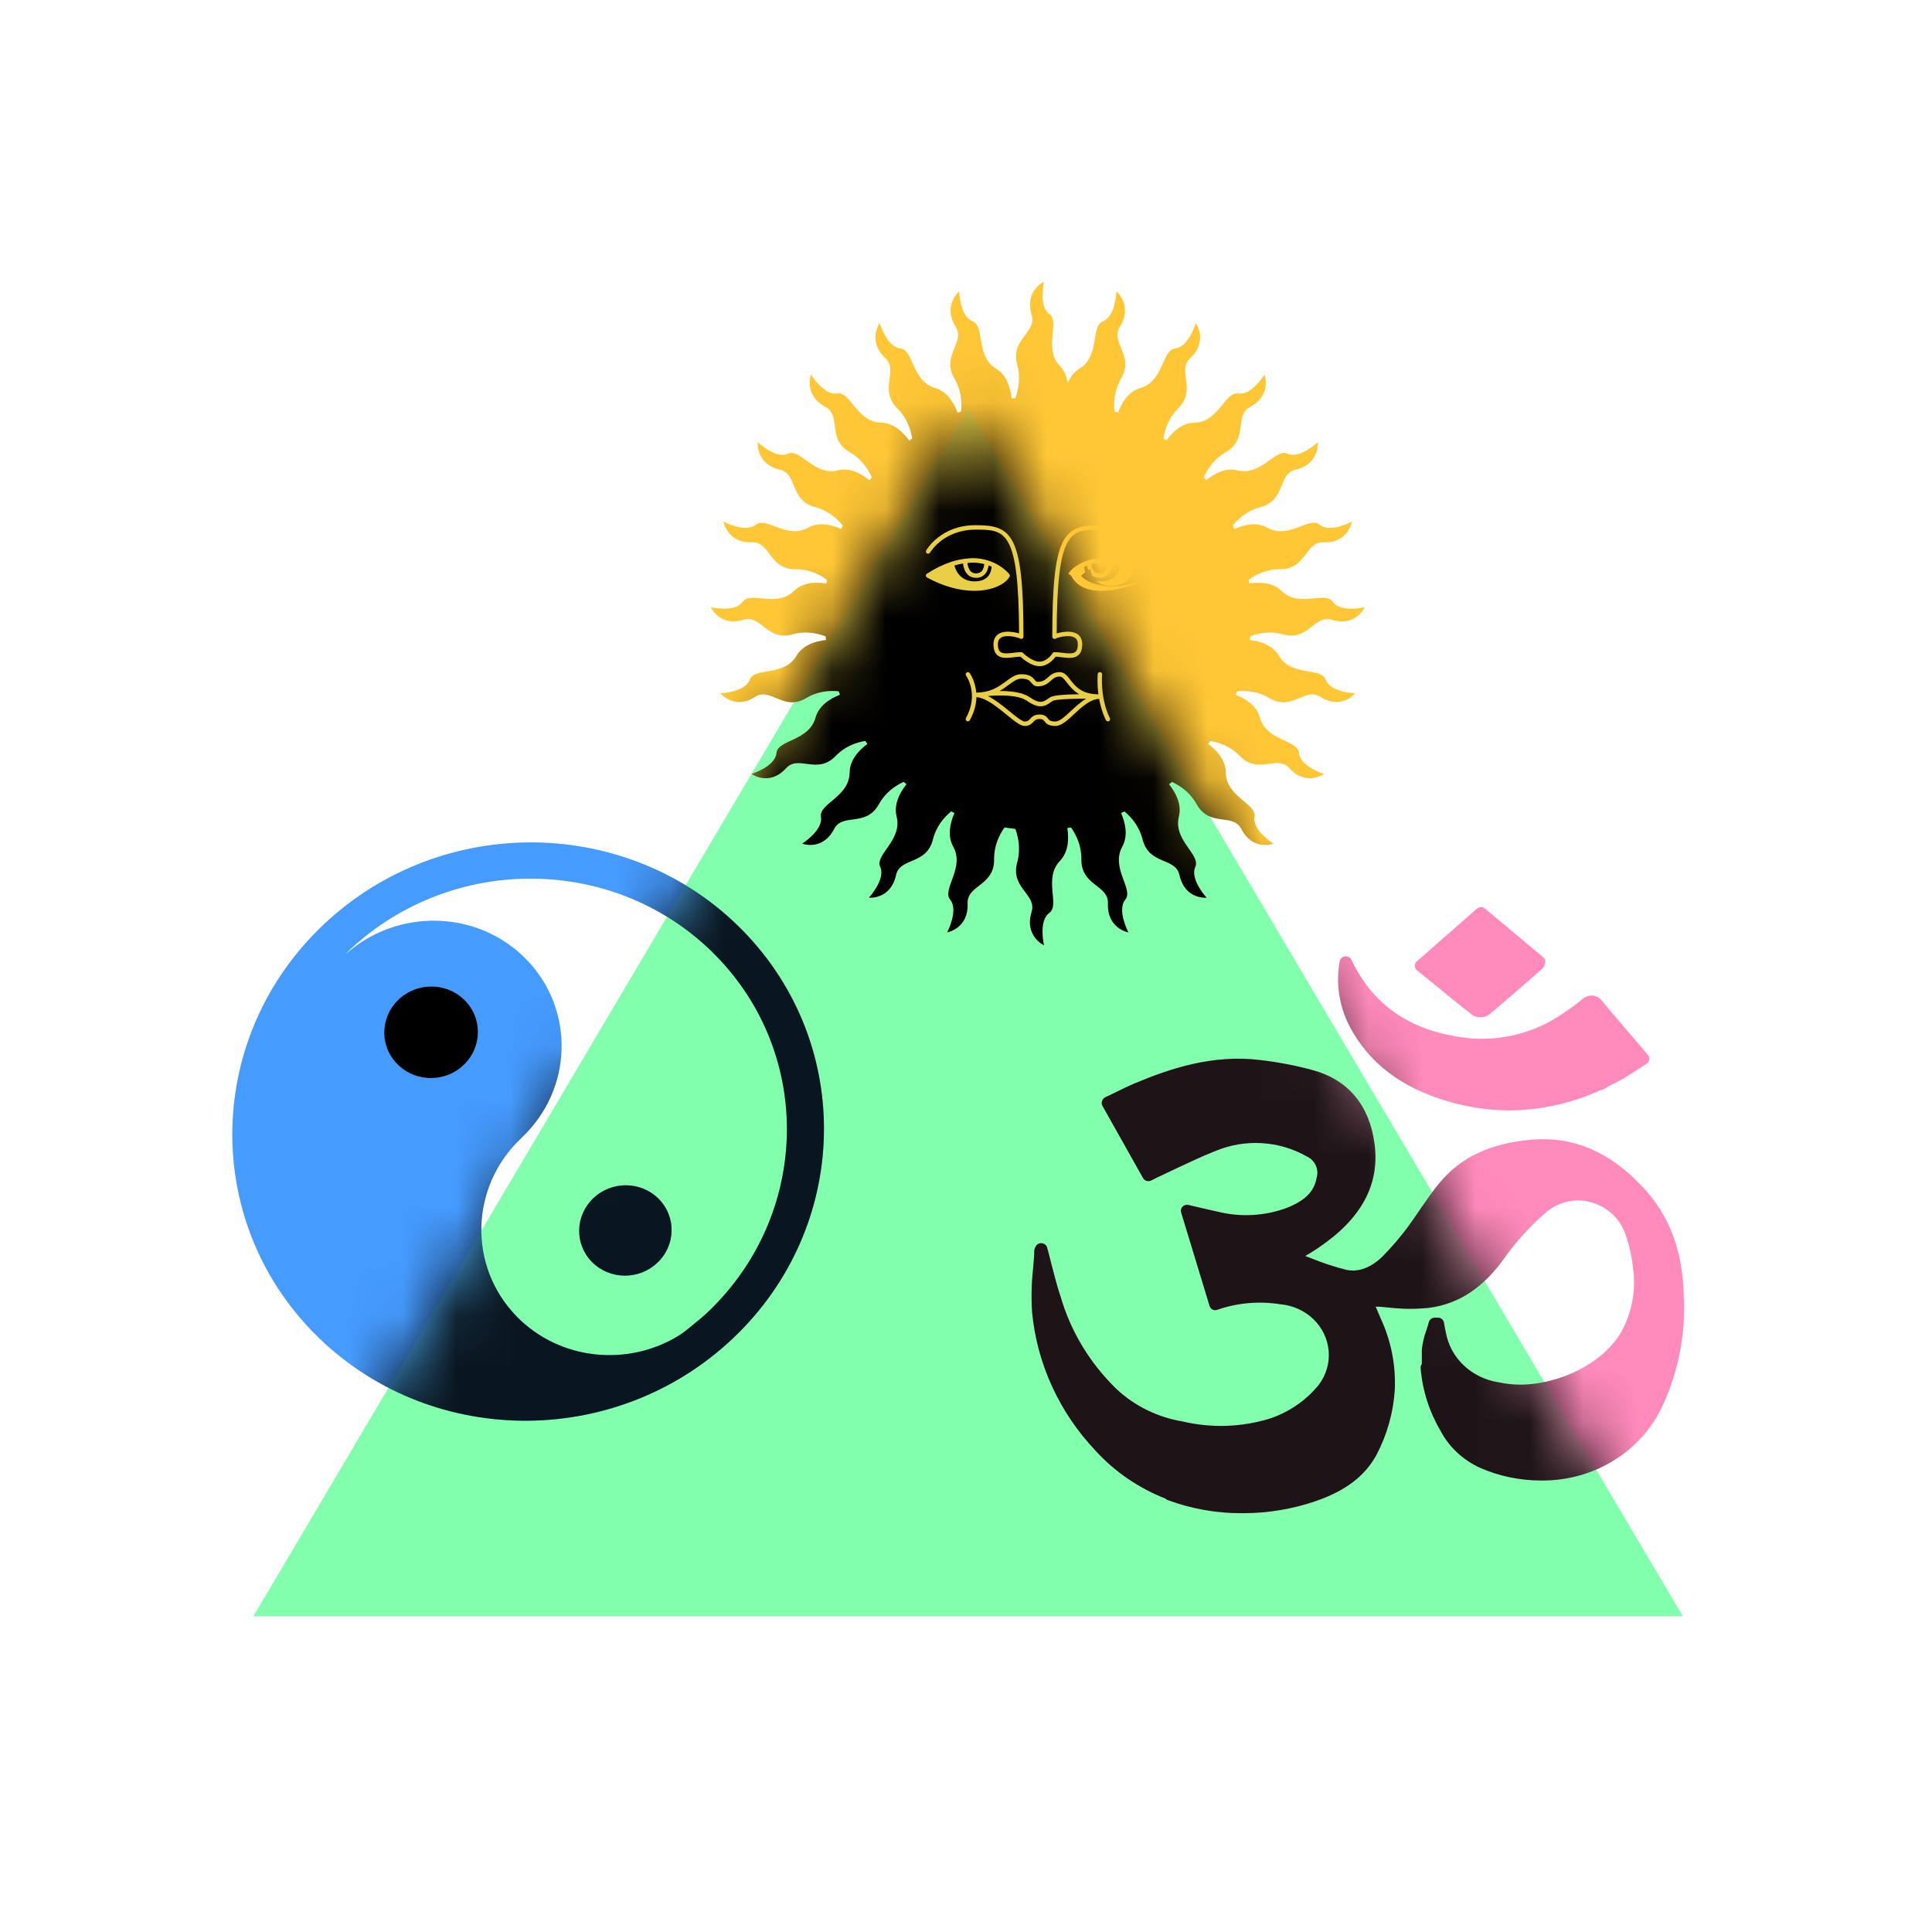 <svg width="36" height="36" viewBox="0 0 36 36" fill="none" xmlns="http://www.w3.org/2000/svg">
<g clip-path="url(#clip0_55_321)">
<path d="M18.04 7.593L31.357 30.116H4.723L18.04 7.593Z" fill="#68FF9B" fill-opacity="0.8"/>
<path fill-rule="evenodd" clip-rule="evenodd" d="M23.906 11.82C24.165 11.894 24.315 11.777 24.45 11.671C24.564 11.582 24.668 11.501 24.818 11.549C25.262 11.688 25.429 11.315 25.429 11.315C25.429 11.315 24.98 11.421 24.835 11.214C24.771 11.122 24.64 11.134 24.486 11.149C24.291 11.168 24.06 11.19 23.88 11.012C23.716 10.85 23.476 10.842 23.278 10.872L23.275 10.849C23.273 10.834 23.271 10.818 23.269 10.802C23.407 10.701 23.604 10.604 23.849 10.607C24.118 10.61 24.233 10.458 24.337 10.32C24.425 10.204 24.504 10.099 24.661 10.105C25.126 10.124 25.192 9.719 25.192 9.719C25.192 9.719 24.785 9.939 24.592 9.777C24.507 9.705 24.384 9.752 24.238 9.807C24.055 9.876 23.838 9.958 23.618 9.834C23.419 9.72 23.185 9.775 23.002 9.856C22.996 9.841 22.989 9.827 22.983 9.812L22.973 9.791C23.081 9.658 23.247 9.512 23.485 9.45C23.745 9.383 23.817 9.205 23.883 9.045C23.938 8.91 23.988 8.787 24.141 8.752C24.594 8.648 24.555 8.239 24.555 8.239C24.555 8.239 24.218 8.559 23.991 8.453C23.89 8.406 23.783 8.484 23.657 8.575C23.498 8.69 23.308 8.826 23.064 8.764C22.842 8.707 22.629 8.822 22.473 8.948C22.459 8.93 22.445 8.911 22.43 8.893C22.501 8.735 22.624 8.55 22.838 8.428C23.072 8.295 23.097 8.104 23.119 7.932C23.138 7.788 23.155 7.656 23.294 7.582C23.705 7.362 23.563 6.978 23.563 6.978C23.563 6.978 23.32 7.375 23.073 7.333C22.964 7.314 22.88 7.417 22.781 7.538C22.657 7.691 22.509 7.872 22.257 7.876C22.028 7.879 21.852 8.045 21.734 8.209C21.721 8.199 21.708 8.19 21.696 8.181L21.678 8.168C21.705 7.997 21.777 7.786 21.953 7.611C22.145 7.421 22.12 7.231 22.098 7.058C22.079 6.914 22.062 6.782 22.177 6.674C22.519 6.353 22.283 6.02 22.283 6.02C22.283 6.02 22.149 6.468 21.9 6.491C21.79 6.502 21.735 6.623 21.671 6.766C21.59 6.946 21.493 7.161 21.251 7.23C21.03 7.293 20.902 7.501 20.83 7.69C20.809 7.681 20.787 7.672 20.765 7.664C20.749 7.492 20.764 7.269 20.89 7.054C21.026 6.82 20.954 6.643 20.889 6.482C20.834 6.347 20.783 6.225 20.867 6.09C21.115 5.691 20.803 5.43 20.803 5.43C20.803 5.43 20.787 5.898 20.553 5.986C20.449 6.025 20.427 6.157 20.401 6.312C20.369 6.507 20.33 6.74 20.114 6.871C20.009 6.934 19.94 7.031 19.895 7.137C19.878 7.022 19.837 6.911 19.751 6.822C19.575 6.639 19.597 6.404 19.616 6.207C19.631 6.051 19.643 5.917 19.553 5.852C19.348 5.706 19.453 5.25 19.453 5.25C19.453 5.25 19.085 5.419 19.223 5.87C19.269 6.022 19.189 6.127 19.102 6.243C18.998 6.381 18.882 6.533 18.955 6.796C19.022 7.037 18.979 7.256 18.919 7.418C18.906 7.42 18.893 7.422 18.88 7.423C18.87 7.425 18.86 7.426 18.851 7.427C18.829 7.225 18.759 6.99 18.561 6.87C18.345 6.74 18.306 6.507 18.274 6.312C18.248 6.157 18.226 6.025 18.122 5.986C17.887 5.898 17.872 5.43 17.872 5.43C17.872 5.43 17.56 5.691 17.808 6.09C17.892 6.224 17.841 6.347 17.786 6.482C17.721 6.642 17.648 6.82 17.785 7.054C17.911 7.27 17.926 7.493 17.909 7.666C17.888 7.674 17.866 7.683 17.845 7.691C17.773 7.502 17.645 7.293 17.424 7.23C17.182 7.16 17.085 6.946 17.004 6.766C16.94 6.623 16.885 6.501 16.775 6.491C16.525 6.467 16.391 6.02 16.391 6.02C16.391 6.02 16.156 6.353 16.497 6.674C16.612 6.782 16.595 6.913 16.576 7.058C16.554 7.23 16.529 7.42 16.722 7.611C16.898 7.786 16.97 7.999 16.997 8.17L16.995 8.172C16.977 8.185 16.96 8.198 16.942 8.211C16.824 8.047 16.648 7.879 16.417 7.875C16.166 7.872 16.018 7.69 15.893 7.538C15.795 7.416 15.711 7.313 15.601 7.332C15.354 7.375 15.111 6.978 15.111 6.978C15.111 6.978 14.969 7.362 15.38 7.582C15.519 7.656 15.536 7.787 15.555 7.932C15.577 8.104 15.602 8.295 15.836 8.428C16.052 8.551 16.175 8.738 16.245 8.896C16.233 8.912 16.221 8.927 16.21 8.943L16.21 8.943L16.203 8.951C16.047 8.823 15.833 8.706 15.61 8.764C15.366 8.826 15.177 8.69 15.018 8.575C14.891 8.484 14.784 8.406 14.683 8.453C14.456 8.559 14.119 8.239 14.119 8.239C14.119 8.239 14.079 8.648 14.533 8.752C14.686 8.787 14.736 8.91 14.791 9.045C14.856 9.205 14.929 9.382 15.189 9.45C15.429 9.512 15.596 9.66 15.704 9.794L15.692 9.82C15.687 9.832 15.681 9.845 15.676 9.857C15.492 9.775 15.256 9.719 15.056 9.833C14.836 9.958 14.618 9.876 14.435 9.806C14.29 9.752 14.167 9.705 14.082 9.777C13.889 9.939 13.482 9.718 13.482 9.718C13.482 9.718 13.548 10.123 14.013 10.105C14.17 10.099 14.249 10.204 14.337 10.32C14.441 10.458 14.556 10.61 14.825 10.607C15.072 10.604 15.271 10.703 15.409 10.805C15.408 10.818 15.406 10.832 15.404 10.845L15.404 10.845L15.402 10.862L15.4 10.873C15.202 10.841 14.959 10.849 14.794 11.012C14.614 11.19 14.383 11.168 14.188 11.149C14.034 11.134 13.903 11.122 13.839 11.213C13.694 11.421 13.245 11.314 13.245 11.314C13.245 11.314 13.412 11.688 13.856 11.548C14.006 11.501 14.11 11.582 14.224 11.671C14.359 11.777 14.509 11.893 14.768 11.82C15.006 11.752 15.224 11.796 15.384 11.857C15.385 11.87 15.387 11.883 15.389 11.895L15.389 11.896L15.389 11.896C15.39 11.905 15.391 11.915 15.392 11.925C15.193 11.947 14.96 12.018 14.842 12.219C14.713 12.439 14.484 12.478 14.292 12.511H14.292C14.139 12.537 14.009 12.559 13.97 12.665C13.883 12.903 13.422 12.918 13.422 12.918C13.422 12.918 13.679 13.235 14.072 12.984C14.205 12.899 14.326 12.95 14.459 13.006C14.617 13.072 14.792 13.146 15.023 13.007C15.236 12.879 15.457 12.864 15.627 12.881C15.635 12.903 15.643 12.924 15.652 12.945C15.465 13.018 15.258 13.148 15.196 13.373C15.127 13.619 14.916 13.717 14.739 13.799C14.598 13.865 14.478 13.92 14.468 14.032C14.445 14.285 14.003 14.421 14.003 14.421C14.003 14.421 14.332 14.66 14.648 14.314C14.754 14.197 14.884 14.214 15.027 14.233C15.196 14.256 15.384 14.281 15.572 14.086C15.745 13.906 15.954 13.834 16.124 13.806L16.135 13.822C16.144 13.835 16.154 13.848 16.163 13.862C16.002 13.981 15.835 14.161 15.832 14.395C15.829 14.65 15.65 14.801 15.499 14.927C15.38 15.027 15.278 15.112 15.297 15.223C15.339 15.473 14.947 15.72 14.947 15.72C14.947 15.72 15.326 15.864 15.543 15.447C15.616 15.306 15.746 15.289 15.888 15.27C16.058 15.247 16.245 15.222 16.377 14.985C16.498 14.765 16.682 14.64 16.838 14.569C16.852 14.58 16.865 14.591 16.879 14.601L16.892 14.612C16.766 14.77 16.651 14.988 16.707 15.214C16.77 15.462 16.635 15.654 16.522 15.815C16.432 15.944 16.355 16.052 16.402 16.154C16.506 16.385 16.191 16.727 16.191 16.727C16.191 16.727 16.594 16.767 16.696 16.307C16.731 16.152 16.852 16.101 16.985 16.045C17.143 15.979 17.318 15.905 17.384 15.641C17.445 15.398 17.59 15.229 17.723 15.12L17.751 15.132C17.762 15.138 17.774 15.143 17.785 15.148C17.704 15.334 17.65 15.573 17.762 15.776C17.885 15.999 17.804 16.22 17.736 16.405C17.682 16.553 17.636 16.678 17.706 16.765C17.866 16.96 17.649 17.373 17.649 17.373C17.649 17.373 18.048 17.306 18.03 16.834C18.024 16.675 18.128 16.594 18.242 16.506C18.377 16.4 18.527 16.283 18.524 16.011C18.521 15.76 18.618 15.559 18.718 15.418C18.785 15.429 18.851 15.438 18.919 15.445C18.979 15.607 19.021 15.827 18.955 16.068C18.882 16.33 18.997 16.483 19.102 16.62C19.189 16.736 19.269 16.841 19.222 16.993C19.084 17.444 19.453 17.614 19.453 17.614C19.453 17.614 19.348 17.158 19.552 17.011C19.643 16.946 19.63 16.813 19.616 16.656C19.597 16.459 19.575 16.224 19.751 16.041C19.911 15.874 19.919 15.629 19.888 15.429L19.9 15.427L19.909 15.426C19.925 15.424 19.941 15.422 19.957 15.419C20.056 15.56 20.153 15.761 20.15 16.01C20.147 16.283 20.297 16.4 20.433 16.505C20.547 16.594 20.651 16.675 20.645 16.834C20.627 17.306 21.026 17.373 21.026 17.373C21.026 17.373 20.808 16.96 20.968 16.764C21.039 16.678 20.993 16.553 20.939 16.405C20.871 16.22 20.789 15.999 20.912 15.776C21.024 15.573 20.97 15.335 20.89 15.149C20.903 15.144 20.916 15.138 20.929 15.132L20.944 15.124L20.953 15.12C21.085 15.23 21.229 15.399 21.29 15.64C21.357 15.905 21.531 15.978 21.689 16.044C21.822 16.1 21.943 16.151 21.978 16.306C22.081 16.767 22.483 16.727 22.483 16.727C22.483 16.727 22.168 16.385 22.273 16.154C22.319 16.052 22.242 15.943 22.152 15.815L22.152 15.815C22.039 15.653 21.905 15.461 21.967 15.214C22.023 14.988 21.91 14.772 21.784 14.614L21.794 14.607L21.804 14.598L21.824 14.582L21.839 14.57C21.994 14.642 22.177 14.767 22.297 14.984C22.429 15.222 22.616 15.247 22.786 15.27C22.928 15.289 23.058 15.306 23.131 15.447C23.348 15.864 23.727 15.72 23.727 15.72C23.727 15.72 23.335 15.473 23.377 15.222C23.396 15.111 23.294 15.026 23.174 14.926C23.024 14.8 22.845 14.65 22.842 14.395C22.839 14.162 22.674 13.983 22.513 13.864C22.524 13.849 22.535 13.835 22.545 13.82L22.555 13.807C22.723 13.835 22.931 13.908 23.102 14.086C23.29 14.281 23.478 14.256 23.647 14.233C23.79 14.214 23.92 14.197 24.026 14.314C24.342 14.66 24.671 14.421 24.671 14.421C24.671 14.421 24.229 14.285 24.206 14.032C24.196 13.92 24.076 13.865 23.935 13.799C23.758 13.717 23.546 13.619 23.478 13.373C23.416 13.15 23.212 13.02 23.026 12.947C23.035 12.925 23.043 12.903 23.052 12.881C23.221 12.864 23.44 12.88 23.651 13.007C23.882 13.146 24.057 13.072 24.215 13.006C24.348 12.95 24.469 12.899 24.602 12.984C24.994 13.236 25.251 12.919 25.251 12.919C25.251 12.919 24.79 12.903 24.703 12.665C24.665 12.559 24.535 12.537 24.382 12.511C24.19 12.478 23.961 12.439 23.832 12.22C23.715 12.02 23.485 11.948 23.286 11.926L23.289 11.901C23.291 11.886 23.293 11.871 23.295 11.856C23.454 11.795 23.67 11.753 23.906 11.82Z" fill="#FFC736"/>
<path d="M13.643 24.952C15.847 22.88 15.933 19.468 13.833 17.332C11.734 15.197 8.245 15.146 6.04 17.218C3.835 19.291 3.75 22.702 5.849 24.838C7.949 26.973 11.438 27.024 13.643 24.952ZM7.436 18.638C7.781 18.314 8.325 18.322 8.654 18.656C8.982 18.99 8.969 19.522 8.624 19.846C8.28 20.17 7.734 20.162 7.406 19.829C7.078 19.495 7.092 18.961 7.436 18.638ZM9.717 21.202C10.681 20.295 10.718 18.803 9.8 17.869C8.895 16.948 7.402 16.918 6.437 17.784C6.464 17.756 6.487 17.728 6.515 17.702C8.442 15.89 11.501 15.936 13.335 17.802C15.168 19.667 15.095 22.657 13.168 24.469C13.084 24.547 12.994 24.62 12.905 24.692C12.83 24.753 12.758 24.816 12.678 24.867C12.668 24.874 12.659 24.88 12.65 24.886C11.7 25.471 10.435 25.351 9.633 24.536C8.715 23.602 8.753 22.108 9.717 21.203L9.717 21.202ZM12.247 23.532C12.592 23.208 12.605 22.675 12.277 22.342C11.949 22.008 11.404 21.999 11.059 22.324C10.715 22.647 10.701 23.18 11.029 23.514C11.357 23.848 11.903 23.856 12.247 23.532Z" fill="#469BFF"/>
<path d="M31.374 24.151C31.358 23.304 31.102 22.627 30.588 22.096C29.98 21.454 29.311 21.173 28.546 21.236C27.781 21.299 27.227 21.559 26.829 22.035C26.705 22.182 26.596 22.341 26.489 22.495C26.415 22.605 26.335 22.719 26.254 22.834L26.254 22.834C26.104 23.04 25.937 23.235 25.756 23.418C25.482 23.68 25.241 23.695 25.087 23.662C24.863 23.605 24.642 23.533 24.429 23.445L24.321 23.404C24.413 23.348 24.498 23.299 24.574 23.245C25.376 22.703 25.716 22.06 25.611 21.304C25.516 20.594 25.118 20.119 24.463 19.941C24.14 19.853 23.811 19.79 23.479 19.752C22.594 19.645 21.81 19.909 21.157 20.181C21.027 20.236 20.898 20.298 20.773 20.361L20.596 20.445C20.567 20.459 20.546 20.483 20.537 20.512C20.526 20.539 20.526 20.569 20.537 20.596L21.298 21.95C21.312 21.976 21.336 21.995 21.365 22.004C21.394 22.012 21.425 22.01 21.452 21.996L21.521 21.962C21.552 21.945 21.584 21.929 21.617 21.915L21.935 21.764C22.167 21.656 22.406 21.542 22.643 21.449C23.195 21.216 23.83 21.253 24.348 21.547C24.503 21.619 24.581 21.787 24.534 21.945C24.488 22.203 24.321 22.37 23.981 22.506C23.569 22.66 23.116 22.685 22.688 22.577C22.574 22.553 22.459 22.526 22.334 22.497L22.146 22.453C22.106 22.443 22.064 22.454 22.036 22.483C22.008 22.512 21.997 22.552 22.008 22.59L22.539 24.335C22.547 24.365 22.569 24.389 22.597 24.403C22.627 24.416 22.661 24.416 22.691 24.403C23.064 24.275 23.465 24.24 23.856 24.303C24.089 24.323 24.308 24.421 24.473 24.58C24.638 24.739 24.739 24.949 24.758 25.173C24.777 25.396 24.712 25.619 24.576 25.801C24.345 26.088 24.032 26.306 23.675 26.429C23.145 26.595 22.576 26.615 22.035 26.487C21.566 26.408 21.134 26.195 20.796 25.875C20.307 25.398 19.953 24.811 19.765 24.168C19.696 23.965 19.645 23.758 19.588 23.541C19.564 23.445 19.539 23.345 19.512 23.247C19.5 23.201 19.458 23.168 19.409 23.165C19.359 23.162 19.313 23.19 19.295 23.233C19.281 23.257 19.273 23.283 19.272 23.309C19.272 23.423 19.257 23.54 19.249 23.648C19.22 23.913 19.214 24.179 19.231 24.445C19.321 25.409 19.738 26.318 20.417 27.035C20.773 27.424 21.218 27.728 21.718 27.925C21.729 27.937 21.744 27.947 21.76 27.952C22.2 28.115 22.667 28.198 23.139 28.196H23.164C23.628 28.196 24.088 28.119 24.525 27.968C25.075 27.776 25.433 27.504 25.648 27.111C25.847 26.731 25.964 26.317 25.99 25.892C26.01 25.437 25.92 24.983 25.727 24.567C25.696 24.494 25.666 24.423 25.633 24.347C25.73 24.347 25.829 24.361 25.925 24.369C26.16 24.394 26.397 24.394 26.633 24.369C27.194 24.293 27.647 23.99 28.049 23.42L28.049 23.419C28.262 23.124 28.509 22.853 28.785 22.61C28.952 22.458 29.173 22.371 29.404 22.367C29.603 22.371 29.795 22.434 29.954 22.549C30.113 22.663 30.23 22.822 30.289 23.003C30.36 23.205 30.406 23.414 30.429 23.626C30.487 24.032 30.412 24.446 30.215 24.811C29.889 25.381 29.093 25.798 28.323 25.801C28.189 25.8 28.055 25.786 27.925 25.757C27.681 25.72 27.455 25.611 27.279 25.446C27.103 25.281 26.985 25.067 26.942 24.834C26.932 24.792 26.925 24.75 26.916 24.704L26.905 24.642C26.896 24.595 26.857 24.56 26.808 24.553H26.751C26.693 24.547 26.639 24.582 26.624 24.637C26.611 24.686 26.596 24.736 26.578 24.789C26.535 24.905 26.507 25.026 26.494 25.149V25.415C26.478 25.438 26.47 25.464 26.472 25.491C26.504 25.901 26.63 26.299 26.84 26.657C26.998 26.96 27.258 27.204 27.578 27.35C27.93 27.505 28.314 27.585 28.702 27.587H28.735C29.212 27.589 29.679 27.457 30.078 27.209C30.478 26.96 30.792 26.605 30.983 26.187C31.278 25.547 31.412 24.849 31.374 24.151Z" fill="#FF8ABB"/>
<path d="M26.98 20.522C27.348 20.631 27.73 20.688 28.116 20.691C28.71 20.687 29.297 20.557 29.833 20.31H29.854L29.905 20.286L29.974 20.241L30.013 20.22L30.07 20.193L30.098 20.178L30.179 20.136C30.298 20.072 30.408 20 30.523 19.924L30.684 19.819C30.71 19.802 30.728 19.775 30.733 19.745C30.739 19.715 30.73 19.683 30.709 19.66L30.015 18.846C29.962 18.78 29.907 18.716 29.852 18.651L29.852 18.651C29.812 18.594 29.747 18.557 29.675 18.55C29.602 18.548 29.531 18.575 29.479 18.624C29.36 18.722 29.234 18.814 29.104 18.897C28.616 19.232 28.021 19.392 27.422 19.35C26.335 19.247 25.601 18.766 25.181 17.883C25.16 17.839 25.111 17.814 25.061 17.82C25.011 17.826 24.971 17.864 24.964 17.912C24.89 18.319 24.952 18.738 25.141 19.11C25.495 19.797 26.112 20.271 26.98 20.522Z" fill="#FF8ABB"/>
<path d="M26.401 18.077L26.629 18.262C26.904 18.487 27.16 18.7 27.434 18.912C27.478 18.942 27.531 18.956 27.585 18.954C27.643 18.956 27.7 18.94 27.746 18.907C28.035 18.665 28.321 18.414 28.599 18.172L28.734 18.055C28.756 18.035 28.772 18.01 28.781 17.983V17.967C28.805 17.923 28.794 17.869 28.755 17.837L27.673 16.931C27.63 16.894 27.564 16.894 27.521 16.931L26.404 17.911C26.377 17.932 26.362 17.963 26.362 17.996C26.362 18.029 26.377 18.06 26.404 18.081L26.401 18.077Z" fill="#FF8ABB"/>
<path d="M18.04 7.593L31.357 30.116H4.723L18.04 7.593Z" fill="#68FF9B" fill-opacity="0.15"/>
<mask id="mask0_55_321" style="mask-type:alpha" maskUnits="userSpaceOnUse" x="4" y="7" width="28" height="24">
<path d="M18.04 7.593L31.357 30.116H4.723L18.04 7.593Z" fill="#D9D9D9"/>
</mask>
<g mask="url(#mask0_55_321)">
<path d="M13.643 24.952C15.847 22.88 15.933 19.468 13.833 17.332C11.734 15.197 8.245 15.146 6.04 17.218C3.835 19.291 3.75 22.702 5.849 24.838C7.949 26.973 11.438 27.024 13.643 24.952ZM7.436 18.638C7.781 18.314 8.325 18.322 8.653 18.656C8.982 18.99 8.969 19.522 8.624 19.846C8.28 20.17 7.734 20.162 7.406 19.829C7.078 19.495 7.092 18.961 7.436 18.638ZM9.717 21.202C10.681 20.295 10.718 18.803 9.8 17.869C8.895 16.948 7.402 16.918 6.437 17.784C6.464 17.756 6.487 17.728 6.515 17.702C8.442 15.89 11.501 15.936 13.334 17.802C15.168 19.667 15.095 22.657 13.168 24.469C13.084 24.547 12.993 24.62 12.905 24.692C12.83 24.753 12.757 24.816 12.678 24.867C12.668 24.874 12.659 24.88 12.65 24.886C11.7 25.471 10.435 25.351 9.633 24.536C8.715 23.602 8.753 22.108 9.717 21.203L9.717 21.202ZM12.247 23.532C12.592 23.208 12.605 22.675 12.277 22.342C11.949 22.008 11.404 21.999 11.059 22.324C10.715 22.647 10.701 23.18 11.029 23.514C11.357 23.848 11.903 23.856 12.247 23.532Z" fill="black" fill-opacity="0.87"/>
<path d="M31.374 24.151C31.358 23.304 31.102 22.627 30.588 22.096C29.98 21.454 29.311 21.173 28.546 21.236C27.781 21.299 27.227 21.559 26.829 22.035C26.705 22.182 26.596 22.341 26.489 22.495C26.415 22.605 26.335 22.719 26.254 22.834L26.254 22.834C26.104 23.04 25.937 23.235 25.756 23.418C25.482 23.68 25.241 23.695 25.087 23.662C24.863 23.605 24.642 23.533 24.429 23.445L24.321 23.404C24.413 23.348 24.498 23.299 24.574 23.245C25.376 22.703 25.716 22.06 25.611 21.304C25.516 20.594 25.118 20.119 24.463 19.941C24.14 19.853 23.811 19.79 23.479 19.752C22.594 19.645 21.81 19.909 21.157 20.181C21.027 20.236 20.898 20.298 20.773 20.361L20.596 20.445C20.567 20.459 20.546 20.483 20.537 20.512C20.526 20.539 20.526 20.569 20.537 20.596L21.298 21.95C21.312 21.976 21.336 21.995 21.365 22.004C21.394 22.012 21.425 22.01 21.452 21.996L21.521 21.962C21.552 21.945 21.584 21.929 21.617 21.915L21.935 21.764C22.167 21.656 22.406 21.542 22.643 21.449C23.195 21.216 23.83 21.253 24.348 21.547C24.503 21.619 24.581 21.787 24.534 21.945C24.488 22.203 24.321 22.37 23.981 22.506C23.569 22.66 23.116 22.685 22.688 22.577C22.574 22.553 22.459 22.526 22.334 22.497L22.146 22.453C22.106 22.443 22.064 22.454 22.036 22.483C22.008 22.512 21.997 22.552 22.008 22.59L22.539 24.335C22.547 24.365 22.569 24.389 22.597 24.403C22.627 24.416 22.661 24.416 22.691 24.403C23.064 24.275 23.465 24.24 23.856 24.303C24.089 24.323 24.308 24.421 24.473 24.58C24.638 24.739 24.739 24.949 24.758 25.173C24.777 25.396 24.712 25.619 24.576 25.801C24.345 26.088 24.032 26.306 23.675 26.429C23.145 26.595 22.576 26.615 22.035 26.487C21.566 26.408 21.134 26.195 20.796 25.875C20.307 25.398 19.953 24.811 19.765 24.168C19.696 23.965 19.645 23.758 19.588 23.541C19.564 23.445 19.539 23.345 19.512 23.247C19.5 23.201 19.458 23.168 19.409 23.165C19.359 23.162 19.313 23.19 19.295 23.233C19.281 23.257 19.273 23.283 19.272 23.309C19.272 23.423 19.257 23.54 19.249 23.648C19.22 23.913 19.214 24.179 19.231 24.445C19.321 25.409 19.738 26.318 20.417 27.035C20.773 27.424 21.218 27.728 21.718 27.925C21.729 27.937 21.744 27.947 21.76 27.952C22.2 28.115 22.667 28.198 23.139 28.196H23.164C23.628 28.196 24.088 28.119 24.525 27.968C25.075 27.776 25.433 27.504 25.648 27.111C25.847 26.731 25.964 26.317 25.99 25.892C26.01 25.437 25.92 24.983 25.727 24.567C25.696 24.494 25.666 24.423 25.633 24.347C25.73 24.347 25.829 24.361 25.925 24.369C26.16 24.394 26.397 24.394 26.633 24.369C27.194 24.293 27.647 23.99 28.049 23.42L28.049 23.419C28.262 23.124 28.509 22.853 28.785 22.61C28.952 22.458 29.173 22.371 29.404 22.367C29.603 22.371 29.795 22.434 29.954 22.549C30.113 22.663 30.23 22.822 30.289 23.003C30.36 23.205 30.406 23.414 30.429 23.626C30.487 24.032 30.412 24.446 30.215 24.811C29.889 25.381 29.093 25.798 28.323 25.801C28.189 25.8 28.055 25.786 27.925 25.757C27.681 25.72 27.455 25.611 27.279 25.446C27.103 25.281 26.985 25.067 26.942 24.834C26.932 24.792 26.925 24.75 26.916 24.704L26.905 24.642C26.896 24.595 26.857 24.56 26.808 24.553H26.751C26.693 24.547 26.639 24.582 26.624 24.637C26.611 24.686 26.596 24.736 26.578 24.789C26.535 24.905 26.507 25.026 26.494 25.149V25.415C26.478 25.438 26.47 25.464 26.472 25.491C26.504 25.901 26.63 26.299 26.84 26.657C26.998 26.96 27.258 27.204 27.578 27.35C27.93 27.505 28.314 27.585 28.702 27.587H28.735C29.212 27.589 29.679 27.457 30.078 27.209C30.478 26.96 30.792 26.605 30.983 26.187C31.278 25.547 31.412 24.849 31.374 24.151Z" fill="black" fill-opacity="0.87"/>
<path d="M26.98 20.522C27.348 20.631 27.73 20.688 28.116 20.691C28.71 20.687 29.297 20.557 29.833 20.31H29.854L29.905 20.286L29.974 20.241L30.013 20.22L30.07 20.193L30.098 20.178L30.179 20.136C30.298 20.072 30.408 20 30.523 19.924L30.684 19.819C30.71 19.802 30.728 19.775 30.733 19.745C30.739 19.715 30.73 19.683 30.709 19.66L30.015 18.846C29.962 18.78 29.907 18.716 29.852 18.651L29.852 18.651C29.812 18.594 29.747 18.557 29.675 18.55C29.602 18.548 29.531 18.575 29.479 18.624C29.36 18.722 29.234 18.814 29.104 18.897C28.616 19.232 28.021 19.392 27.422 19.35C26.335 19.247 25.601 18.766 25.181 17.883C25.16 17.839 25.111 17.814 25.061 17.82C25.011 17.826 24.971 17.864 24.964 17.912C24.89 18.319 24.952 18.738 25.141 19.11C25.495 19.797 26.112 20.271 26.98 20.522Z" fill="black" fill-opacity="0.87"/>
<path d="M26.401 18.077L26.629 18.262C26.904 18.487 27.16 18.7 27.434 18.912C27.478 18.942 27.531 18.956 27.585 18.954C27.643 18.956 27.7 18.94 27.746 18.907C28.035 18.665 28.321 18.414 28.599 18.172L28.734 18.055C28.756 18.035 28.772 18.01 28.781 17.983V17.967C28.805 17.923 28.794 17.869 28.755 17.837L27.673 16.931C27.63 16.894 27.564 16.894 27.521 16.931L26.404 17.911C26.377 17.932 26.362 17.963 26.362 17.996C26.362 18.029 26.377 18.06 26.404 18.081L26.401 18.077Z" fill="black" fill-opacity="0.87"/>
<path d="M18.187 10.684C18.231 10.684 18.265 10.671 18.291 10.644C18.327 10.605 18.338 10.546 18.341 10.511C18.274 10.494 18.2 10.483 18.117 10.483C18.087 10.483 18.056 10.488 18.026 10.491C18.031 10.534 18.046 10.602 18.087 10.645C18.113 10.671 18.145 10.684 18.187 10.684L18.187 10.684Z" fill="black"/>
<path d="M19.573 13.089C19.523 13.124 19.468 13.161 19.391 13.161C19.326 13.161 19.246 13.135 19.138 13.06C18.967 12.939 18.596 12.954 18.409 12.97C18.548 13.04 18.69 13.156 18.813 13.256C18.926 13.348 19.043 13.444 19.091 13.444C19.149 13.444 19.167 13.424 19.195 13.394C19.228 13.358 19.27 13.314 19.372 13.314C19.468 13.314 19.5 13.355 19.526 13.388C19.549 13.418 19.57 13.444 19.666 13.444C19.746 13.444 19.849 13.347 19.958 13.245C20.045 13.165 20.138 13.079 20.24 13.018C19.968 13.019 19.67 13.029 19.616 13.061C19.602 13.07 19.587 13.08 19.573 13.089L19.573 13.089Z" fill="black"/>
<path d="M18.162 10.833C18.269 10.833 18.35 10.803 18.404 10.746C18.463 10.683 18.475 10.601 18.478 10.56C18.46 10.552 18.441 10.544 18.421 10.537C18.414 10.585 18.397 10.652 18.35 10.701C18.309 10.745 18.254 10.767 18.186 10.767C18.123 10.767 18.07 10.746 18.029 10.704C17.969 10.642 17.95 10.553 17.944 10.498C17.892 10.507 17.838 10.521 17.784 10.537C17.806 10.621 17.886 10.833 18.162 10.833L18.162 10.833Z" fill="black"/>
<path d="M19.527 13.021C19.543 13.01 19.558 12.999 19.575 12.99C19.639 12.951 19.884 12.939 20.109 12.936C20.002 12.874 19.935 12.79 19.881 12.72C19.825 12.648 19.791 12.607 19.745 12.607C19.668 12.607 19.63 12.641 19.581 12.684C19.526 12.733 19.463 12.789 19.337 12.789C19.273 12.789 19.242 12.752 19.218 12.722C19.187 12.685 19.155 12.646 19.034 12.646C18.951 12.646 18.881 12.698 18.793 12.763C18.743 12.8 18.689 12.84 18.625 12.876C18.82 12.875 19.05 12.896 19.185 12.991C19.375 13.124 19.442 13.079 19.527 13.021H19.527Z" fill="black"/>
<path d="M20.492 10.684C20.533 10.684 20.566 10.671 20.591 10.645C20.631 10.604 20.648 10.537 20.653 10.491C20.623 10.488 20.592 10.483 20.562 10.483C20.479 10.483 20.404 10.494 20.337 10.511C20.34 10.547 20.351 10.605 20.388 10.644C20.414 10.671 20.448 10.684 20.492 10.684V10.684Z" fill="black"/>
<path d="M20.709 10.916C20.578 10.916 20.477 10.878 20.407 10.803C20.345 10.736 20.323 10.656 20.315 10.6C20.231 10.649 20.174 10.701 20.146 10.729C20.212 10.813 20.405 10.925 20.718 10.925C20.961 10.925 21.228 10.855 21.494 10.722C21.381 10.654 21.271 10.603 21.163 10.563C21.133 10.671 21.03 10.916 20.709 10.916H20.709Z" fill="black"/>
<path d="M19.339 7.761C17.345 7.761 15.723 9.408 15.723 11.431C15.723 13.456 17.345 15.102 19.339 15.102C21.334 15.102 22.956 13.456 22.956 11.431C22.956 9.408 21.334 7.761 19.339 7.761ZM21.405 10.312C21.386 10.324 21.361 10.317 21.349 10.297C21.34 10.28 21.097 9.869 20.5 9.869C19.95 9.869 19.695 9.869 19.69 11.802C19.767 11.778 19.875 11.77 19.896 11.77C19.971 11.77 20.032 11.786 20.077 11.816C20.118 11.844 20.166 11.899 20.166 12.004C20.166 12.098 20.143 12.164 20.096 12.206C20.02 12.275 19.9 12.261 19.785 12.247C19.746 12.242 19.707 12.238 19.67 12.236C19.633 12.286 19.525 12.413 19.371 12.413C19.215 12.413 19.059 12.278 19.014 12.236C18.976 12.237 18.934 12.242 18.893 12.247C18.778 12.261 18.659 12.276 18.582 12.206C18.535 12.164 18.512 12.098 18.512 12.004C18.512 11.899 18.561 11.844 18.602 11.816C18.647 11.786 18.708 11.77 18.783 11.77C18.804 11.77 18.911 11.778 18.989 11.802C18.984 9.869 18.729 9.869 18.179 9.869C17.58 9.869 17.332 10.293 17.329 10.297C17.318 10.317 17.292 10.323 17.273 10.313C17.254 10.301 17.247 10.276 17.258 10.256C17.269 10.237 17.533 9.786 18.179 9.786C18.853 9.786 19.071 9.947 19.071 11.866C19.071 11.9 19.024 11.917 19.002 11.896C18.962 11.876 18.76 11.82 18.656 11.88C18.614 11.904 18.594 11.944 18.594 12.004C18.594 12.072 18.608 12.118 18.637 12.144C18.686 12.188 18.787 12.176 18.884 12.164C18.932 12.158 18.983 12.152 19.03 12.152C19.041 12.152 19.052 12.156 19.059 12.164C19.061 12.166 19.224 12.329 19.371 12.329C19.513 12.329 19.613 12.173 19.614 12.171C19.622 12.159 19.635 12.152 19.649 12.152C19.696 12.152 19.746 12.158 19.795 12.164C19.892 12.176 19.993 12.188 20.042 12.144C20.071 12.118 20.084 12.073 20.084 12.004C20.084 11.944 20.064 11.904 20.023 11.88C19.919 11.82 19.717 11.876 19.677 11.896C19.655 11.917 19.608 11.9 19.608 11.866C19.608 9.947 19.826 9.786 20.5 9.786C21.146 9.786 21.41 10.237 21.421 10.256C21.432 10.276 21.425 10.301 21.405 10.312ZM21.426 10.727C21.425 10.742 21.417 10.755 21.404 10.762C21.106 10.924 20.802 11.009 20.526 11.009C20.169 11.009 20.026 10.856 19.959 10.729C19.951 10.715 19.901 10.695 19.911 10.682C19.918 10.673 20.012 10.523 20.274 10.443C20.28 10.44 20.286 10.438 20.293 10.438C20.372 10.416 20.46 10.4 20.562 10.4C20.604 10.4 20.647 10.407 20.69 10.412C20.692 10.412 20.694 10.409 20.697 10.409H20.697C20.701 10.409 20.704 10.412 20.708 10.414C20.786 10.424 20.866 10.44 20.947 10.467C20.947 10.467 20.948 10.466 20.948 10.466C20.949 10.467 20.95 10.468 20.951 10.468C21.098 10.516 21.251 10.59 21.407 10.691C21.419 10.699 21.427 10.712 21.426 10.727ZM18.153 11.009C17.877 11.009 17.573 10.924 17.275 10.762C17.262 10.755 17.253 10.742 17.253 10.727C17.252 10.712 17.259 10.698 17.272 10.69C17.428 10.589 17.58 10.516 17.728 10.468C17.729 10.467 17.73 10.466 17.73 10.466C17.731 10.466 17.731 10.466 17.732 10.466C17.813 10.44 17.893 10.424 17.971 10.413C17.975 10.412 17.977 10.409 17.982 10.409C17.984 10.409 17.986 10.411 17.988 10.412C18.031 10.407 18.075 10.4 18.117 10.4C18.57 10.4 18.799 10.688 18.808 10.7C18.818 10.713 18.82 10.731 18.812 10.745C18.745 10.872 18.51 11.009 18.153 11.009ZM20.662 13.437C20.656 13.44 20.65 13.441 20.644 13.441C20.629 13.441 20.614 13.433 20.607 13.418C20.542 13.285 20.504 13.148 20.481 13.022C20.31 13.03 20.153 13.177 20.014 13.307C19.887 13.425 19.777 13.527 19.666 13.527C19.54 13.527 19.499 13.487 19.462 13.44C19.44 13.413 19.429 13.398 19.371 13.398C19.305 13.398 19.284 13.42 19.255 13.451C19.223 13.485 19.184 13.527 19.091 13.527C19.017 13.527 18.923 13.453 18.761 13.321C18.584 13.176 18.365 12.998 18.194 12.991C18.191 13.116 18.159 13.262 18.071 13.42C18.063 13.434 18.049 13.441 18.035 13.441C18.028 13.441 18.021 13.44 18.015 13.436C17.995 13.425 17.988 13.399 17.999 13.379C18.247 12.934 18.005 12.594 18.002 12.59C17.989 12.572 17.992 12.546 18.011 12.532C18.029 12.518 18.055 12.522 18.068 12.54C18.075 12.55 18.173 12.689 18.191 12.906C18.223 12.905 18.254 12.904 18.283 12.901C18.284 12.901 18.285 12.9 18.286 12.9C18.5 12.877 18.629 12.781 18.744 12.696C18.84 12.625 18.924 12.563 19.034 12.563C19.193 12.563 19.244 12.624 19.28 12.669C19.304 12.697 19.312 12.705 19.337 12.705C19.432 12.705 19.476 12.666 19.528 12.621C19.579 12.575 19.637 12.524 19.744 12.524C19.833 12.524 19.888 12.594 19.945 12.669C20.036 12.786 20.149 12.93 20.448 12.937C20.455 12.938 20.462 12.938 20.468 12.938C20.44 12.73 20.454 12.572 20.455 12.561C20.457 12.538 20.476 12.521 20.5 12.524C20.523 12.526 20.539 12.547 20.537 12.57C20.536 12.574 20.497 13.006 20.68 13.381C20.691 13.402 20.683 13.427 20.662 13.437Z" fill="black"/>
<path d="M23.906 11.82C24.382 11.956 24.49 11.445 24.818 11.549C25.262 11.688 25.429 11.315 25.429 11.315C25.429 11.315 24.98 11.421 24.835 11.214C24.691 11.006 24.204 11.332 23.88 11.012C23.716 10.85 23.476 10.842 23.278 10.872C23.275 10.849 23.272 10.825 23.269 10.802C23.407 10.701 23.604 10.604 23.849 10.607C24.344 10.613 24.318 10.091 24.661 10.105C25.126 10.124 25.192 9.719 25.192 9.719C25.192 9.719 24.785 9.939 24.592 9.777C24.4 9.615 24.012 10.057 23.618 9.834C23.419 9.72 23.185 9.775 23.002 9.856C22.993 9.834 22.983 9.813 22.973 9.791C23.081 9.658 23.247 9.512 23.485 9.45C23.964 9.326 23.806 8.829 24.141 8.752C24.594 8.648 24.555 8.239 24.555 8.239C24.555 8.239 24.218 8.559 23.991 8.453C23.764 8.347 23.502 8.876 23.064 8.764C22.842 8.707 22.629 8.822 22.473 8.948C22.459 8.93 22.445 8.911 22.43 8.893C22.501 8.735 22.624 8.55 22.838 8.428C23.269 8.182 22.99 7.744 23.294 7.582C23.705 7.362 23.563 6.978 23.563 6.978C23.563 6.978 23.32 7.375 23.073 7.333C22.826 7.29 22.709 7.87 22.257 7.876C22.028 7.879 21.852 8.045 21.734 8.209C21.715 8.195 21.696 8.181 21.678 8.168C21.705 7.997 21.777 7.786 21.953 7.611C22.307 7.261 21.925 6.91 22.177 6.674C22.519 6.353 22.283 6.02 22.283 6.02C22.283 6.02 22.149 6.468 21.9 6.491C21.651 6.515 21.685 7.105 21.251 7.23C21.03 7.293 20.902 7.501 20.83 7.69C20.809 7.681 20.787 7.672 20.765 7.664C20.749 7.492 20.764 7.269 20.89 7.054C21.142 6.623 20.684 6.385 20.867 6.09C21.115 5.691 20.803 5.43 20.803 5.43C20.803 5.43 20.787 5.898 20.553 5.986C20.318 6.075 20.502 6.636 20.114 6.871C20.009 6.934 19.94 7.031 19.895 7.137C19.878 7.022 19.837 6.911 19.751 6.822C19.436 6.494 19.757 5.999 19.553 5.852C19.348 5.706 19.453 5.25 19.453 5.25C19.453 5.25 19.085 5.419 19.223 5.87C19.324 6.203 18.821 6.312 18.955 6.796C19.022 7.037 18.979 7.256 18.919 7.418C18.896 7.421 18.873 7.424 18.851 7.427C18.829 7.225 18.759 6.99 18.561 6.87C18.173 6.636 18.357 6.074 18.122 5.986C17.887 5.898 17.872 5.43 17.872 5.43C17.872 5.43 17.56 5.691 17.808 6.09C17.991 6.384 17.533 6.622 17.785 7.054C17.911 7.27 17.926 7.493 17.909 7.666C17.888 7.674 17.866 7.683 17.845 7.691C17.773 7.502 17.645 7.293 17.424 7.23C16.989 7.105 17.024 6.515 16.775 6.491C16.525 6.467 16.391 6.02 16.391 6.02C16.391 6.02 16.156 6.353 16.497 6.674C16.749 6.91 16.368 7.26 16.722 7.611C16.898 7.786 16.97 7.999 16.997 8.17C16.979 8.184 16.961 8.197 16.942 8.211C16.824 8.047 16.648 7.879 16.417 7.875C15.966 7.87 15.848 7.29 15.601 7.332C15.354 7.375 15.111 6.978 15.111 6.978C15.111 6.978 14.969 7.362 15.38 7.582C15.684 7.744 15.405 8.182 15.836 8.428C16.052 8.551 16.175 8.738 16.245 8.896C16.231 8.914 16.217 8.933 16.203 8.951C16.047 8.823 15.833 8.706 15.61 8.764C15.172 8.876 14.911 8.347 14.683 8.453C14.456 8.559 14.119 8.239 14.119 8.239C14.119 8.239 14.079 8.648 14.533 8.752C14.868 8.829 14.71 9.325 15.189 9.45C15.429 9.512 15.596 9.66 15.704 9.794C15.694 9.815 15.684 9.836 15.676 9.857C15.492 9.775 15.256 9.719 15.056 9.833C14.662 10.057 14.274 9.614 14.082 9.777C13.889 9.939 13.482 9.718 13.482 9.718C13.482 9.718 13.548 10.123 14.013 10.105C14.356 10.091 14.33 10.613 14.825 10.607C15.072 10.604 15.271 10.703 15.409 10.805C15.406 10.827 15.403 10.85 15.4 10.873C15.202 10.841 14.959 10.849 14.794 11.012C14.47 11.332 13.983 11.006 13.839 11.213C13.694 11.421 13.245 11.314 13.245 11.314C13.245 11.314 13.412 11.688 13.856 11.548C14.184 11.445 14.292 11.956 14.768 11.82C15.006 11.752 15.224 11.796 15.384 11.857C15.386 11.88 15.39 11.903 15.392 11.925C15.193 11.947 14.96 12.018 14.842 12.219C14.611 12.613 14.057 12.427 13.97 12.665C13.883 12.903 13.422 12.918 13.422 12.918C13.422 12.918 13.679 13.235 14.072 12.984C14.363 12.798 14.597 13.263 15.023 13.007C15.236 12.879 15.457 12.864 15.627 12.881C15.635 12.903 15.643 12.924 15.652 12.945C15.465 13.018 15.258 13.148 15.196 13.373C15.073 13.814 14.491 13.779 14.468 14.032C14.445 14.285 14.003 14.421 14.003 14.421C14.003 14.421 14.332 14.66 14.648 14.314C14.881 14.058 15.226 14.445 15.572 14.086C15.745 13.906 15.954 13.834 16.124 13.806C16.137 13.825 16.15 13.843 16.163 13.862C16.002 13.981 15.835 14.161 15.832 14.395C15.826 14.853 15.255 14.972 15.297 15.223C15.339 15.473 14.947 15.72 14.947 15.72C14.947 15.72 15.326 15.864 15.543 15.447C15.703 15.139 16.135 15.422 16.377 14.985C16.498 14.765 16.682 14.64 16.838 14.569C16.856 14.584 16.874 14.598 16.892 14.612C16.766 14.77 16.651 14.988 16.707 15.214C16.819 15.659 16.297 15.924 16.402 16.154C16.506 16.385 16.191 16.727 16.191 16.727C16.191 16.727 16.594 16.767 16.696 16.307C16.772 15.967 17.262 16.127 17.384 15.641C17.445 15.398 17.59 15.229 17.723 15.12C17.744 15.129 17.764 15.139 17.785 15.148C17.704 15.334 17.65 15.573 17.762 15.776C17.983 16.176 17.546 16.569 17.706 16.765C17.866 16.96 17.649 17.373 17.649 17.373C17.649 17.373 18.048 17.306 18.03 16.834C18.016 16.486 18.53 16.512 18.524 16.011C18.521 15.76 18.618 15.559 18.718 15.418C18.785 15.429 18.851 15.438 18.919 15.445C18.979 15.607 19.021 15.827 18.955 16.068C18.821 16.551 19.324 16.661 19.222 16.993C19.084 17.444 19.453 17.614 19.453 17.614C19.453 17.614 19.348 17.158 19.552 17.011C19.756 16.864 19.436 16.37 19.751 16.041C19.911 15.874 19.919 15.629 19.888 15.429C19.911 15.426 19.934 15.423 19.957 15.419C20.056 15.56 20.153 15.761 20.15 16.01C20.144 16.512 20.658 16.486 20.645 16.834C20.627 17.306 21.026 17.373 21.026 17.373C21.026 17.373 20.808 16.96 20.968 16.764C21.128 16.569 20.692 16.176 20.912 15.776C21.024 15.573 20.97 15.335 20.89 15.149C20.911 15.14 20.932 15.13 20.953 15.12C21.085 15.23 21.229 15.399 21.29 15.64C21.413 16.127 21.902 15.967 21.978 16.306C22.081 16.767 22.483 16.727 22.483 16.727C22.483 16.727 22.168 16.385 22.273 16.154C22.377 15.923 21.856 15.658 21.967 15.214C22.023 14.988 21.91 14.772 21.784 14.614C21.803 14.599 21.821 14.585 21.839 14.57C21.994 14.642 22.177 14.767 22.297 14.984C22.54 15.422 22.972 15.139 23.131 15.447C23.348 15.864 23.727 15.72 23.727 15.72C23.727 15.72 23.335 15.473 23.377 15.222C23.419 14.972 22.848 14.853 22.842 14.395C22.839 14.162 22.674 13.983 22.513 13.864C22.527 13.845 22.541 13.825 22.555 13.807C22.723 13.835 22.931 13.908 23.102 14.086C23.448 14.445 23.793 14.058 24.026 14.314C24.342 14.66 24.671 14.421 24.671 14.421C24.671 14.421 24.229 14.285 24.206 14.032C24.183 13.779 23.601 13.814 23.478 13.373C23.416 13.15 23.212 13.02 23.026 12.947C23.035 12.925 23.043 12.903 23.052 12.881C23.221 12.864 23.44 12.88 23.651 13.007C24.076 13.263 24.311 12.798 24.602 12.984C24.994 13.236 25.251 12.919 25.251 12.919C25.251 12.919 24.79 12.903 24.703 12.665C24.616 12.427 24.063 12.613 23.832 12.22C23.715 12.02 23.485 11.948 23.286 11.926C23.289 11.903 23.293 11.879 23.295 11.856C23.454 11.795 23.67 11.753 23.906 11.82ZM19.323 14.984C17.284 14.984 15.774 13.502 15.774 11.432C15.774 9.362 17.284 7.876 19.323 7.876C21.362 7.876 22.842 9.245 22.842 11.315C22.842 13.384 21.362 14.984 19.323 14.984Z" fill="black"/>
<path d="M20.517 10.833C20.793 10.833 20.873 10.621 20.895 10.537C20.841 10.521 20.787 10.507 20.735 10.498C20.729 10.553 20.71 10.642 20.65 10.703C20.609 10.746 20.556 10.767 20.492 10.767C20.425 10.767 20.37 10.745 20.329 10.701C20.282 10.652 20.265 10.585 20.258 10.537C20.238 10.544 20.219 10.552 20.201 10.56C20.204 10.601 20.217 10.683 20.275 10.746C20.329 10.804 20.41 10.833 20.517 10.833L20.517 10.833Z" fill="black"/>
</g>
<ellipse cx="0.87" cy="0.855" rx="0.87" ry="0.855" transform="matrix(0.879 -0.476 0.49 0.872 6.849 18.904)" fill="black"/>
</g>
<defs>
<clipPath id="clip0_55_321">
<rect width="35.664" height="35.664" fill="white" transform="translate(0.168 0.168)"/>
</clipPath>
</defs>
</svg>

